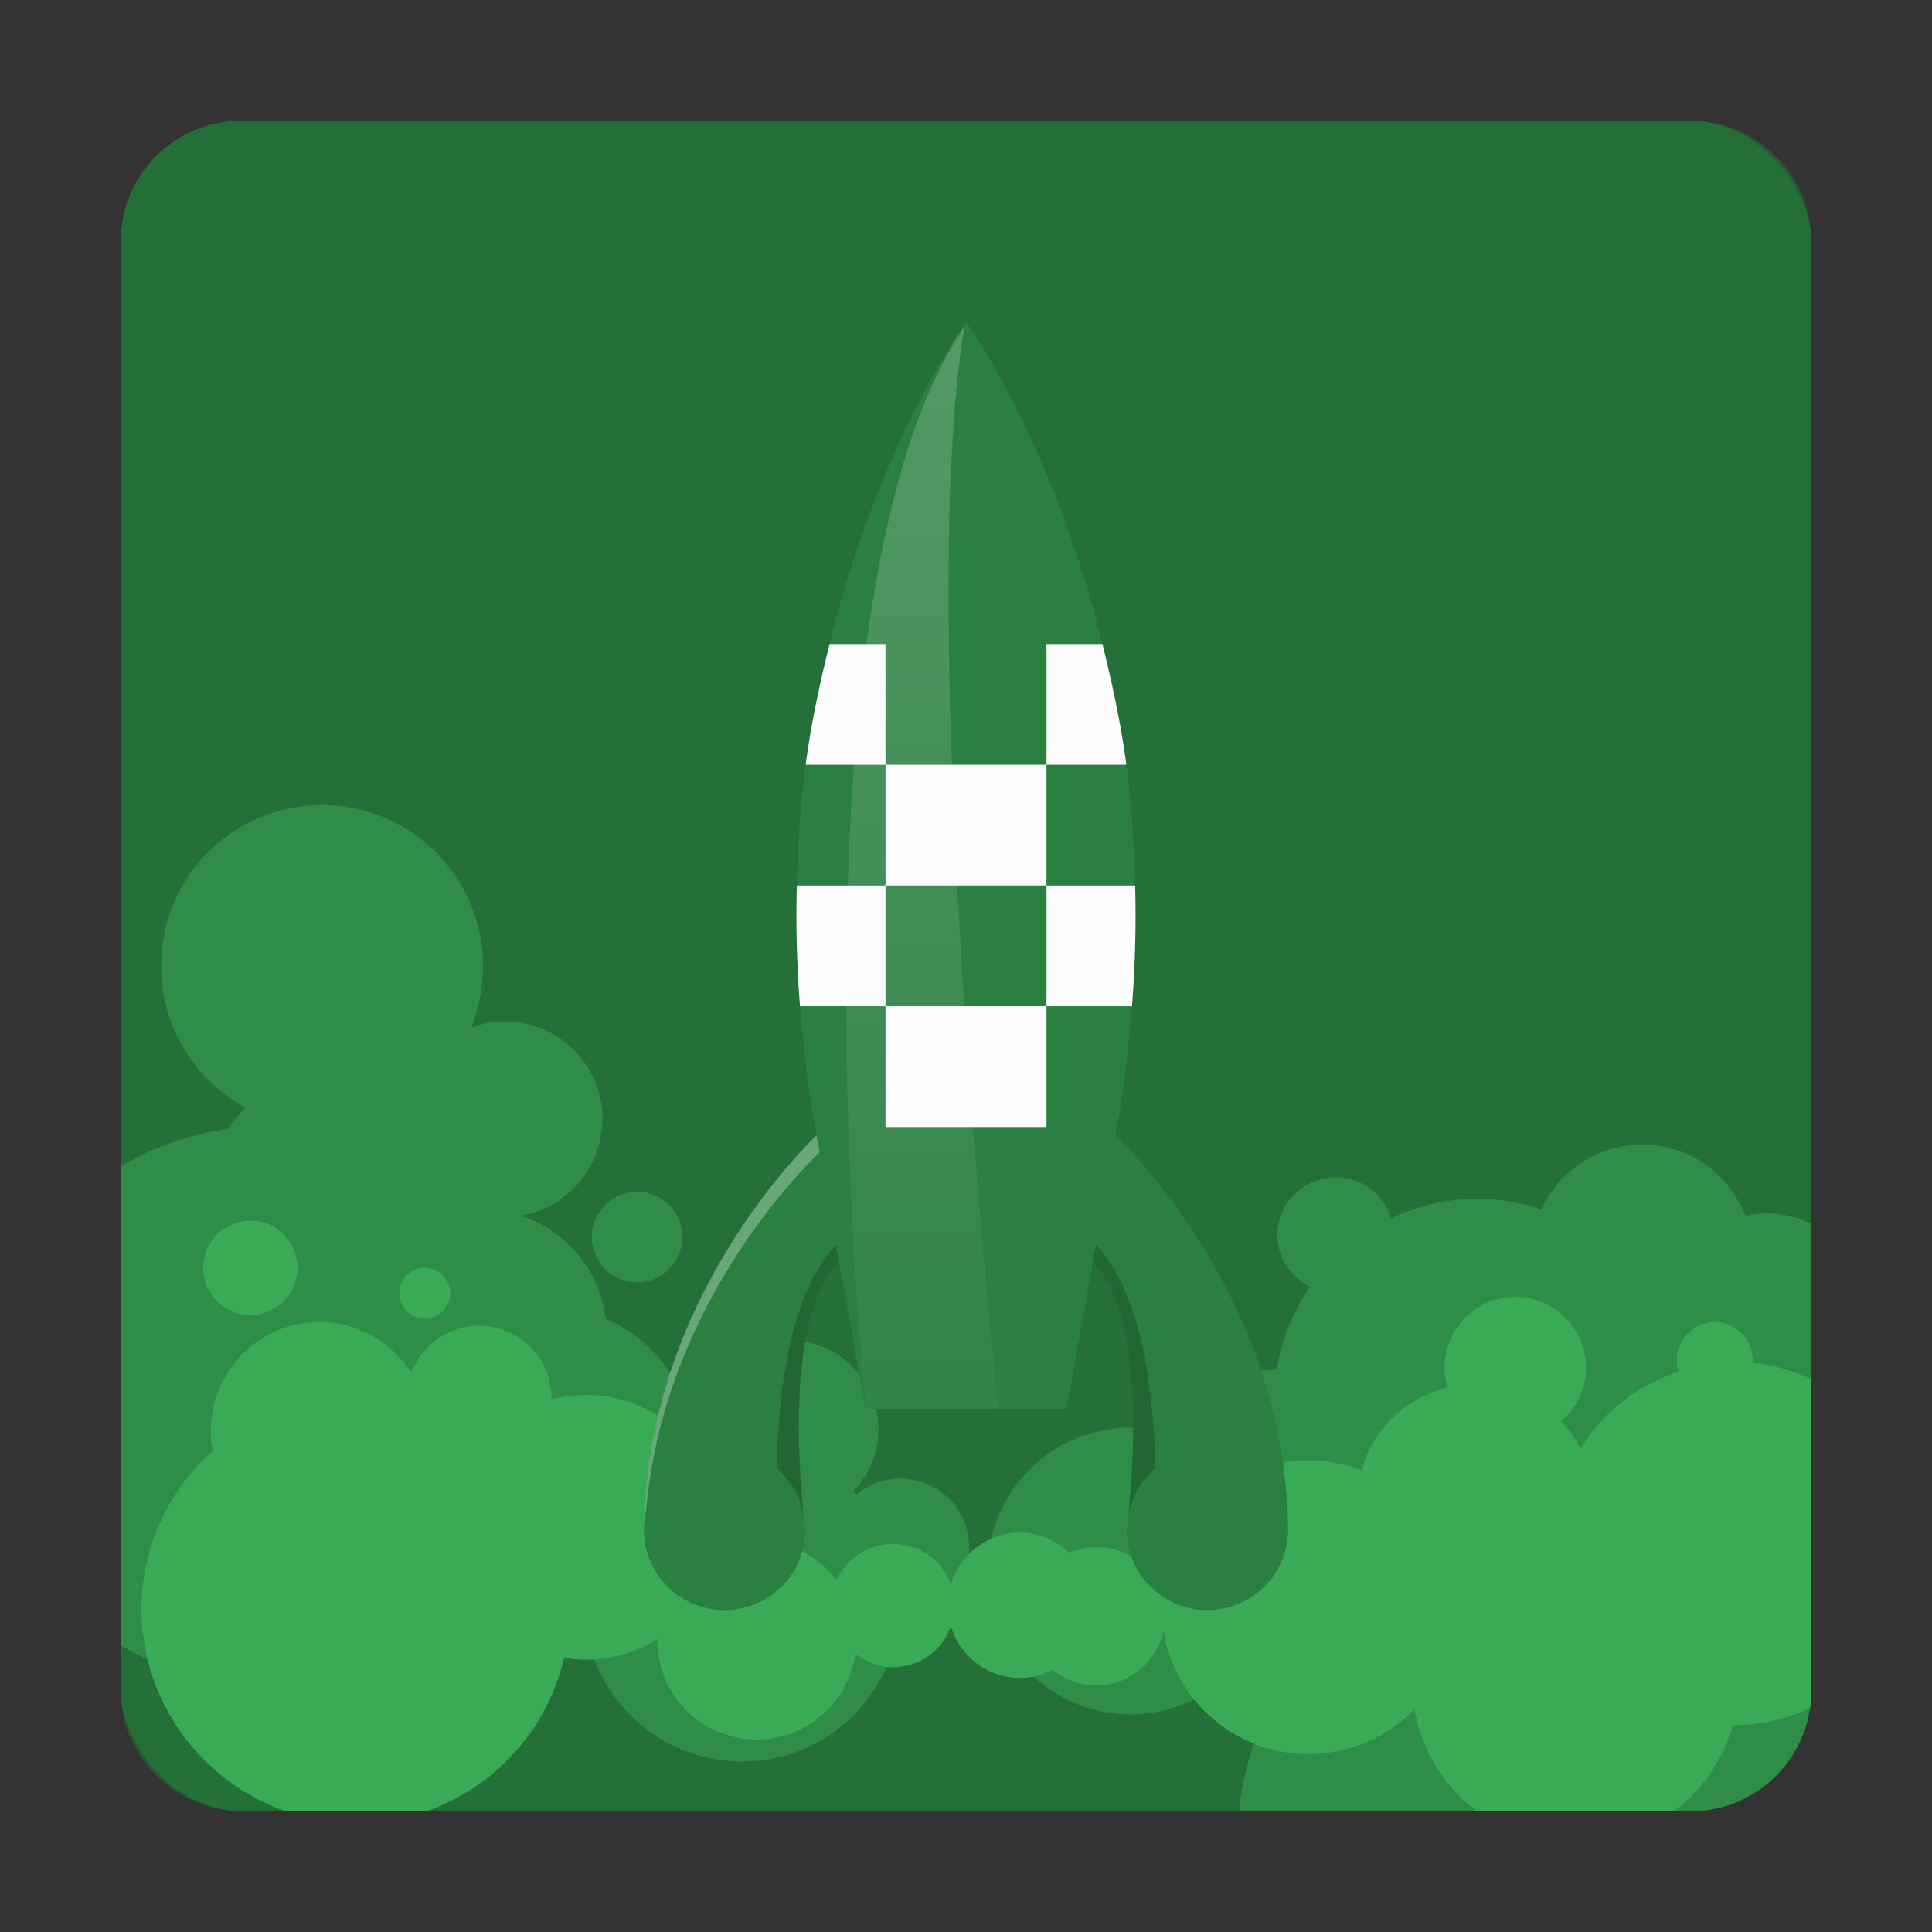<?xml version="1.0" encoding="UTF-8" standalone="no"?>
<!-- Created with Inkscape (http://www.inkscape.org/) -->

<svg
   xmlns:dc="http://purl.org/dc/elements/1.1/"
   xmlns:cc="http://creativecommons.org/ns#"
   xmlns:rdf="http://www.w3.org/1999/02/22-rdf-syntax-ns#"
   xmlns:svg="http://www.w3.org/2000/svg"
   xmlns="http://www.w3.org/2000/svg"
   xmlns:xlink="http://www.w3.org/1999/xlink"
   xmlns:sodipodi="http://sodipodi.sourceforge.net/DTD/sodipodi-0.dtd"
   xmlns:inkscape="http://www.inkscape.org/namespaces/inkscape"
   version="1.0"
   width="96"
   height="96"
   id="svg2408"
   sodipodi:docname="cinnamon-panel-launcher.svg"
   inkscape:version="0.92.5 (2060ec1f9f, 2020-04-08)">
  <rect width="100%" height="100%" fill="#333333" stroke="none"/>
  <sodipodi:namedview
     pagecolor="#fefefe"
     bordercolor="#33994e"
     borderopacity="1"
     objecttolerance="10"
     gridtolerance="10"
     guidetolerance="10"
     inkscape:pageopacity="0"
     inkscape:pageshadow="2"
     inkscape:window-width="954"
     inkscape:window-height="1026"
     id="namedview114"
     showgrid="false"
     inkscape:zoom="3.4766083"
     inkscape:cx="34.065991"
     inkscape:cy="90.886781"
     inkscape:window-x="0"
     inkscape:window-y="28"
     inkscape:window-maximized="0"
     inkscape:current-layer="svg2408" />
  <defs
     id="defs2410">
    <linearGradient
       id="linearGradient3798">
      <stop
         id="stop3800"
         style="stop-color:#194d27;stop-opacity:1"
         offset="0" />
      <stop
         id="stop3802"
         style="stop-color:#194d27;stop-opacity:0"
         offset="1" />
    </linearGradient>
    <linearGradient
       id="linearGradient3865">
      <stop
         id="stop3867"
         style="stop-color:#48c269;stop-opacity:1"
         offset="0" />
      <stop
         id="stop3869"
         style="stop-color:#184825;stop-opacity:1"
         offset="0.5" />
      <stop
         id="stop3871"
         style="stop-color:#12361c;stop-opacity:1"
         offset="0.819" />
      <stop
         id="stop3873"
         style="stop-color:#0d2714;stop-opacity:1"
         offset="1" />
    </linearGradient>
    <linearGradient
       id="linearGradient3809">
      <stop
         id="stop3811"
         style="stop-color:#c6ecd0;stop-opacity:1"
         offset="0" />
      <stop
         id="stop3817"
         style="stop-color:#1a4e28;stop-opacity:1"
         offset="0.5" />
      <stop
         id="stop3833"
         style="stop-color:#12361c;stop-opacity:1"
         offset="0.819" />
      <stop
         id="stop3813"
         style="stop-color:#0e2a15;stop-opacity:1"
         offset="1" />
    </linearGradient>
    <linearGradient
       id="linearGradient3777">
      <stop
         id="stop3779"
         style="stop-color:#fefefe;stop-opacity:1"
         offset="0" />
      <stop
         id="stop3781"
         style="stop-color:#fefefe;stop-opacity:0"
         offset="1" />
    </linearGradient>
    <linearGradient
       id="linearGradient3769">
      <stop
         id="stop3771"
         style="stop-color:#fefefe;stop-opacity:1"
         offset="0" />
      <stop
         id="stop3773"
         style="stop-color:#fefefe;stop-opacity:0"
         offset="1" />
    </linearGradient>
    <linearGradient
       id="linearGradient3722">
      <stop
         id="stop3730"
         style="stop-color:#fefefe;stop-opacity:1"
         offset="0" />
      <stop
         id="stop3726"
         style="stop-color:#96dca9;stop-opacity:1"
         offset="1" />
    </linearGradient>
    <linearGradient
       id="linearGradient3708">
      <stop
         id="stop3710"
         style="stop-color:#164222;stop-opacity:1"
         offset="0" />
      <stop
         id="stop3720"
         style="stop-color:#184624;stop-opacity:1"
         offset="0.534" />
      <stop
         id="stop3712"
         style="stop-color:#0e2815;stop-opacity:1"
         offset="1" />
    </linearGradient>
    <linearGradient
       x1="45.448"
       y1="92.54"
       x2="45.448"
       y2="7.017"
       id="ButtonShadow"
       gradientUnits="userSpaceOnUse"
       gradientTransform="scale(1.006,0.994)">
      <stop
         id="stop3750"
         style="stop-color:#000000;stop-opacity:1"
         offset="0" />
      <stop
         id="stop3752"
         style="stop-color:#000000;stop-opacity:0.588"
         offset="1" />
    </linearGradient>
    <linearGradient
       id="linearGradient3737">
      <stop
         id="stop3739"
         style="stop-color:#fefefe;stop-opacity:1"
         offset="0" />
      <stop
         id="stop3741"
         style="stop-color:#fefefe;stop-opacity:0"
         offset="1" />
    </linearGradient>
    <linearGradient
       id="linearGradient3700">
      <stop
         id="stop3702"
         style="stop-color:#ace3bb;stop-opacity:1"
         offset="0" />
      <stop
         id="stop3704"
         style="stop-color:#d8f2df;stop-opacity:1"
         offset="1" />
    </linearGradient>
    <filter
       color-interpolation-filters="sRGB"
       id="filter3174">
      <feGaussianBlur
         id="feGaussianBlur3176"
         stdDeviation="1.71" />
    </filter>
    <linearGradient
       x1="36.357"
       y1="6"
       x2="36.357"
       y2="63.893"
       id="linearGradient3188"
       xlink:href="#linearGradient3737"
       gradientUnits="userSpaceOnUse" />
    <filter
       x="-0.192"
       y="-0.192"
       width="1.384"
       height="1.384"
       color-interpolation-filters="sRGB"
       id="filter3794">
      <feGaussianBlur
         id="feGaussianBlur3796"
         stdDeviation="5.28" />
    </filter>
    <linearGradient
       x1="48"
       y1="20.221"
       x2="48"
       y2="138.661"
       id="linearGradient3613"
       xlink:href="#linearGradient3737"
       gradientUnits="userSpaceOnUse" />
    <radialGradient
       cx="48"
       cy="90.172"
       r="42"
       fx="48"
       fy="90.172"
       id="radialGradient3619"
       xlink:href="#linearGradient3737"
       gradientUnits="userSpaceOnUse"
       gradientTransform="matrix(1.157,0,0,0.996,-7.551,0.197)" />
    <clipPath
       id="clipPath3613">
      <rect
         width="84"
         height="84"
         rx="6"
         ry="6"
         x="6"
         y="6"
         id="rect3615"
         style="fill:#fefefe;fill-opacity:1;fill-rule:nonzero;stroke:none" />
    </clipPath>
    <linearGradient
       x1="48"
       y1="90"
       x2="48"
       y2="5.988"
       id="linearGradient3617"
       xlink:href="#linearGradient3700"
       gradientUnits="userSpaceOnUse" />
    <linearGradient
       x1="45.448"
       y1="92.54"
       x2="45.448"
       y2="7.017"
       id="ButtonShadow-0"
       gradientUnits="userSpaceOnUse"
       gradientTransform="matrix(1.006,0,0,0.994,100,0)">
      <stop
         id="stop3750-8"
         style="stop-color:#000000;stop-opacity:1"
         offset="0" />
      <stop
         id="stop3752-5"
         style="stop-color:#000000;stop-opacity:0.588"
         offset="1" />
    </linearGradient>
    <linearGradient
       x1="32.251"
       y1="6.132"
       x2="32.251"
       y2="90.239"
       id="linearGradient3780"
       xlink:href="#ButtonShadow-0"
       gradientUnits="userSpaceOnUse"
       gradientTransform="matrix(1.024,0,0,1.012,-1.143,-98.071)" />
    <linearGradient
       x1="32.251"
       y1="6.132"
       x2="32.251"
       y2="90.239"
       id="linearGradient3772"
       xlink:href="#ButtonShadow-0"
       gradientUnits="userSpaceOnUse"
       gradientTransform="matrix(1.024,0,0,1.012,-1.143,-98.071)" />
    <linearGradient
       x1="32.251"
       y1="6.132"
       x2="32.251"
       y2="90.239"
       id="linearGradient3725"
       xlink:href="#ButtonShadow-0"
       gradientUnits="userSpaceOnUse"
       gradientTransform="matrix(1.024,0,0,1.012,-1.143,-98.071)" />
    <linearGradient
       x1="32.251"
       y1="6.132"
       x2="32.251"
       y2="90.239"
       id="linearGradient3721"
       xlink:href="#ButtonShadow-0"
       gradientUnits="userSpaceOnUse"
       gradientTransform="translate(0,-97)" />
    <linearGradient
       x1="32.251"
       y1="6.132"
       x2="32.251"
       y2="90.239"
       id="linearGradient3026"
       xlink:href="#ButtonShadow-0"
       gradientUnits="userSpaceOnUse"
       gradientTransform="matrix(1.024,0,0,1.012,-1.143,-98.071)" />
    <linearGradient
       x1="39.574"
       y1="44"
       x2="56.426"
       y2="44"
       id="linearGradient3728"
       xlink:href="#linearGradient3722"
       gradientUnits="userSpaceOnUse" />
    <linearGradient
       x1="39.562"
       y1="43"
       x2="56.438"
       y2="43"
       id="linearGradient3762"
       xlink:href="#linearGradient3708"
       gradientUnits="userSpaceOnUse" />
    <linearGradient
       x1="46.682"
       y1="16.204"
       x2="46.682"
       y2="80.961"
       id="linearGradient3775"
       xlink:href="#linearGradient3769"
       gradientUnits="userSpaceOnUse" />
    <linearGradient
       x1="47.287"
       y1="16.204"
       x2="46.532"
       y2="80.964"
       id="linearGradient3783"
       xlink:href="#linearGradient3777"
       gradientUnits="userSpaceOnUse" />
    <linearGradient
       x1="47.287"
       y1="16.204"
       x2="46.532"
       y2="80.964"
       id="linearGradient3787"
       xlink:href="#linearGradient3777"
       gradientUnits="userSpaceOnUse"
       gradientTransform="matrix(1.639,0,0,1,-29.053,0)" />
    <radialGradient
       cx="35"
       cy="74"
       r="4"
       fx="35"
       fy="74"
       id="radialGradient3815"
       xlink:href="#linearGradient3809"
       gradientUnits="userSpaceOnUse" />
    <radialGradient
       cx="35.703"
       cy="74"
       r="4"
       fx="35.703"
       fy="74"
       id="radialGradient3875"
       xlink:href="#linearGradient3865"
       gradientUnits="userSpaceOnUse" />
    <linearGradient
       x1="75.573"
       y1="39.726"
       x2="75.573"
       y2="62.845"
       id="linearGradient3804"
       xlink:href="#linearGradient3798"
       gradientUnits="userSpaceOnUse" />
    <linearGradient
       x1="34.267"
       y1="51.416"
       x2="34.267"
       y2="81.919"
       id="linearGradient3812"
       xlink:href="#linearGradient3798"
       gradientUnits="userSpaceOnUse" />
    <linearGradient
       x1="52.477"
       y1="61.188"
       x2="52.477"
       y2="81.965"
       id="linearGradient3820"
       xlink:href="#linearGradient3798"
       gradientUnits="userSpaceOnUse" />
    <linearGradient
       x1="21.103"
       y1="35.764"
       x2="21.103"
       y2="57.411"
       id="linearGradient3828"
       xlink:href="#linearGradient3798"
       gradientUnits="userSpaceOnUse" />
  </defs>
  <g
     id="layer2"
     style="display:none">
    <rect
       width="86"
       height="85"
       rx="6"
       ry="6"
       x="5"
       y="7"
       id="rect3745"
       style="opacity:0.9;fill:url(#ButtonShadow);fill-opacity:1;fill-rule:nonzero;stroke:none;filter:url(#filter3174)" />
  </g>
  <g
     id="layer1"
     style="fill:#256f39;fill-opacity:1">
    <rect
       width="84"
       height="84"
       rx="6"
       ry="6"
       x="6"
       y="6"
       id="rect2419"
       style="fill:#256f39;fill-opacity:1;fill-rule:nonzero;stroke:none" />
    <path
       d="M 12,6 C 8.676,6 6,8.676 6,12 l 0,2 0,68 0,2 c 0,0.335 0.041,0.651 0.094,0.969 0.049,0.296 0.097,0.597 0.188,0.875 0.01,0.03 0.021,0.064 0.031,0.094 0.099,0.288 0.235,0.547 0.375,0.812 0.145,0.274 0.316,0.536 0.5,0.781 0.184,0.246 0.374,0.473 0.594,0.688 0.44,0.428 0.943,0.815 1.5,1.094 0.279,0.14 0.573,0.247 0.875,0.344 -0.256,-0.1 -0.487,-0.236 -0.719,-0.375 -0.007,-0.004 -0.024,0.004 -0.031,0 -0.032,-0.019 -0.062,-0.043 -0.094,-0.062 -0.12,-0.077 -0.231,-0.164 -0.344,-0.25 -0.106,-0.081 -0.213,-0.161 -0.312,-0.25 C 8.478,88.557 8.309,88.373 8.156,88.188 8.049,88.057 7.938,87.922 7.844,87.781 7.819,87.743 7.805,87.695 7.781,87.656 7.716,87.553 7.651,87.452 7.594,87.344 7.493,87.149 7.388,86.928 7.312,86.719 7.305,86.697 7.289,86.678 7.281,86.656 7.249,86.564 7.245,86.469 7.219,86.375 7.188,86.268 7.148,86.172 7.125,86.062 7.052,85.721 7,85.364 7,85 L 7,83 7,15 7,13 C 7,10.218 9.218,8 12,8 l 2,0 68,0 2,0 c 2.782,0 5,2.218 5,5 l 0,2 0,68 0,2 c 0,0.364 -0.052,0.721 -0.125,1.062 -0.044,0.207 -0.088,0.398 -0.156,0.594 -0.008,0.022 -0.023,0.041 -0.031,0.062 -0.063,0.174 -0.138,0.367 -0.219,0.531 -0.042,0.083 -0.079,0.17 -0.125,0.25 -0.055,0.097 -0.127,0.188 -0.188,0.281 -0.094,0.141 -0.205,0.276 -0.312,0.406 -0.143,0.174 -0.303,0.347 -0.469,0.5 -0.011,0.01 -0.02,0.021 -0.031,0.031 -0.138,0.126 -0.285,0.234 -0.438,0.344 -0.103,0.073 -0.204,0.153 -0.312,0.219 -0.007,0.004 -0.024,-0.004 -0.031,0 -0.232,0.139 -0.463,0.275 -0.719,0.375 0.302,-0.097 0.596,-0.204 0.875,-0.344 0.557,-0.279 1.06,-0.666 1.5,-1.094 0.22,-0.214 0.409,-0.442 0.594,-0.688 0.184,-0.246 0.355,-0.508 0.5,-0.781 0.14,-0.265 0.276,-0.525 0.375,-0.812 0.01,-0.031 0.021,-0.063 0.031,-0.094 0.09,-0.278 0.139,-0.579 0.188,-0.875 C 89.959,84.651 90,84.335 90,84 l 0,-2 0,-68 0,-2 C 90,8.676 87.324,6 84,6 L 12,6 z"
       inkscape:connector-curvature="0"
       id="rect3728"
       style="opacity:0.5;fill:#256f39;fill-opacity:1;fill-rule:nonzero;stroke:none" />
    <path
       d="M 12,90 C 8.676,90 6,87.324 6,84 L 6,82 6,14 6,12 c 0,-0.335 0.041,-0.651 0.094,-0.969 0.049,-0.296 0.097,-0.597 0.188,-0.875 C 6.291,10.126 6.302,10.093 6.312,10.062 6.411,9.775 6.547,9.515 6.688,9.25 6.832,8.976 7.003,8.714 7.188,8.469 7.372,8.223 7.561,7.995 7.781,7.781 8.221,7.353 8.724,6.967 9.281,6.688 9.56,6.548 9.855,6.441 10.156,6.344 9.9,6.444 9.67,6.58 9.438,6.719 c -0.007,0.004 -0.024,-0.004 -0.031,0 -0.032,0.019 -0.062,0.043 -0.094,0.062 -0.12,0.077 -0.231,0.164 -0.344,0.25 -0.106,0.081 -0.213,0.161 -0.312,0.25 C 8.478,7.443 8.309,7.627 8.156,7.812 8.049,7.943 7.938,8.078 7.844,8.219 7.819,8.257 7.805,8.305 7.781,8.344 7.716,8.447 7.651,8.548 7.594,8.656 7.493,8.851 7.388,9.072 7.312,9.281 7.305,9.303 7.289,9.322 7.281,9.344 7.249,9.436 7.245,9.531 7.219,9.625 7.188,9.732 7.148,9.828 7.125,9.938 7.052,10.279 7,10.636 7,11 l 0,2 0,68 0,2 c 0,2.782 2.218,5 5,5 l 2,0 68,0 2,0 c 2.782,0 5,-2.218 5,-5 l 0,-2 0,-68 0,-2 C 89,10.636 88.948,10.279 88.875,9.938 88.831,9.731 88.787,9.54 88.719,9.344 88.711,9.322 88.695,9.303 88.688,9.281 88.625,9.108 88.549,8.914 88.469,8.75 88.427,8.667 88.39,8.58 88.344,8.5 88.289,8.403 88.217,8.312 88.156,8.219 88.062,8.078 87.951,7.943 87.844,7.812 87.701,7.638 87.541,7.466 87.375,7.312 87.364,7.302 87.355,7.291 87.344,7.281 87.205,7.156 87.059,7.047 86.906,6.938 86.804,6.864 86.702,6.784 86.594,6.719 c -0.007,-0.004 -0.024,0.004 -0.031,0 -0.232,-0.139 -0.463,-0.275 -0.719,-0.375 0.302,0.097 0.596,0.204 0.875,0.344 0.557,0.279 1.06,0.666 1.5,1.094 0.22,0.214 0.409,0.442 0.594,0.688 0.184,0.246 0.355,0.508 0.5,0.781 0.14,0.265 0.276,0.525 0.375,0.812 0.01,0.031 0.021,0.063 0.031,0.094 0.09,0.278 0.139,0.579 0.188,0.875 C 89.959,11.349 90,11.665 90,12 l 0,2 0,68 0,2 c 0,3.324 -2.676,6 -6,6 l -72,0 z"
       inkscape:connector-curvature="0"
       id="path3615"
       style="opacity:0.2;fill:#256f39;fill-opacity:1;fill-rule:nonzero;stroke:none" />
  </g>
  <g
     id="layer6">
    <path
       d="m 16,40 c -4.418,0 -8,3.582 -8,8 0,3.038 1.694,5.677 4.188,7.031 -0.309,0.335 -0.603,0.673 -0.844,1.062 C 9.406,56.349 7.601,57.002 6,57.969 L 6,81.75 c 2.09,1.265 4.536,2 7.156,2 4.426,0 8.363,-2.087 10.906,-5.312 0.98,0.507 2.071,0.781 3.25,0.781 0.604,0 1.19,-0.077 1.75,-0.219 -0.019,0.224 -0.031,0.458 -0.031,0.688 0,4.333 3.511,7.844 7.844,7.844 4.116,0 7.485,-3.187 7.812,-7.219 0.011,9.7e-5 0.021,0 0.031,0 1.892,0 3.438,-1.545 3.438,-3.438 0,-1.892 -1.545,-3.406 -3.438,-3.406 -0.828,0 -1.564,0.292 -2.156,0.781 -0.051,-0.053 -0.104,-0.105 -0.156,-0.156 0.763,-0.794 1.25,-1.874 1.25,-3.062 0,-2.44 -1.997,-4.438 -4.438,-4.438 -2.44,0 -4.406,1.997 -4.406,4.438 0,0.373 0.069,0.716 0.156,1.062 -0.172,0.043 -0.364,0.07 -0.531,0.125 6.87e-4,-0.041 0,-0.084 0,-0.125 0,-2.951 -1.787,-5.481 -4.344,-6.562 -0.281,-2.409 -1.976,-4.399 -4.219,-5.125 2.308,-0.382 4.062,-2.396 4.062,-4.812 0,-2.689 -2.186,-4.844 -4.875,-4.844 -0.584,0 -1.137,0.124 -1.656,0.312 C 23.794,50.122 24,49.08 24,48 24,43.582 20.418,40 16,40 z m 65.594,16.875 c -2.228,0 -4.136,1.313 -5,3.219 -1.003,-0.334 -2.073,-0.531 -3.188,-0.531 -1.531,0 -2.981,0.359 -4.281,0.969 C 68.766,59.347 67.677,58.5 66.375,58.5 c -1.594,0 -2.906,1.281 -2.906,2.875 0,1.13 0.678,2.089 1.625,2.562 -0.84,1.213 -1.414,2.606 -1.656,4.125 -2.528,0.037 -4.768,1.163 -6.312,2.938 -0.31,-0.041 -0.617,-0.062 -0.938,-0.062 -3.934,0 -7.125,3.191 -7.125,7.125 0,3.934 3.191,7.125 7.125,7.125 1.279,0 2.462,-0.347 3.5,-0.938 1.002,0.513 2.099,0.825 3.281,0.906 C 62.223,86.635 61.73,88.276 61.562,90 L 84,90 c 3.324,0 6,-2.676 6,-6 l 0,-23.188 c -0.679,-0.334 -1.443,-0.531 -2.25,-0.531 -0.345,0 -0.706,0.06 -1.031,0.125 -0.789,-2.072 -2.776,-3.531 -5.125,-3.531 z m -49.938,2.344 c -1.245,0 -2.25,1.005 -2.25,2.25 0,1.245 1.005,2.25 2.25,2.25 1.245,0 2.25,-1.005 2.25,-2.25 0,-1.245 -1.005,-2.25 -2.25,-2.25 z"
       inkscape:connector-curvature="0"
       id="path2936"
       style="opacity:1;color:#000000;fill:#2f8d48;fill-opacity:1;fill-rule:nonzero;stroke:none;stroke-width:1;marker:none;visibility:visible;display:inline;overflow:visible;enable-background:accumulate" />
    <path
       d="m 12.438,60.656 c -1.295,0 -2.344,1.049 -2.344,2.344 0,1.295 1.049,2.344 2.344,2.344 1.295,0 2.344,-1.049 2.344,-2.344 0,-1.295 -1.049,-2.344 -2.344,-2.344 z M 21.094,63 c -0.697,0 -1.25,0.553 -1.25,1.25 0,0.697 0.553,1.281 1.25,1.281 0.697,0 1.281,-0.584 1.281,-1.281 0,-0.697 -0.584,-1.25 -1.281,-1.25 z m 54.188,1.438 c -1.942,0 -3.5,1.589 -3.5,3.531 0,0.347 0.063,0.652 0.156,0.969 -2.073,0.498 -3.719,2.078 -4.281,4.125 -0.824,-0.322 -1.719,-0.5 -2.656,-0.5 -3.866,0 -6.993,3.012 -7.25,6.812 -0.408,-1.436 -1.715,-2.5 -3.281,-2.5 -0.473,0 -0.934,0.108 -1.344,0.281 -0.645,-0.606 -1.482,-1 -2.438,-1 -1.624,0 -2.986,1.087 -3.438,2.562 -0.427,-1.18 -1.548,-2 -2.875,-2 -1.254,0 -2.338,0.734 -2.812,1.812 -0.904,-1.209 -2.342,-2 -3.969,-2 -0.7,0 -1.365,0.145 -1.969,0.406 0.055,-0.341 0.094,-0.675 0.094,-1.031 0,-3.635 -2.958,-6.594 -6.594,-6.594 -0.595,0 -1.171,0.071 -1.719,0.219 9.4e-5,-0.011 0,-0.021 0,-0.031 0,-1.992 -1.602,-3.625 -3.594,-3.625 -1.541,0 -2.858,0.984 -3.375,2.344 -0.959,-1.512 -2.639,-2.531 -4.562,-2.531 -2.988,0 -5.406,2.45 -5.406,5.438 0,0.333 0.036,0.653 0.094,0.969 -2.151,1.947 -3.531,4.714 -3.531,7.844 0,4.649 2.997,8.61 7.156,10.062 l 7,0 c 3.405,-1.189 6.013,-4.062 6.844,-7.625 0.358,0.06 0.719,0.094 1.094,0.094 1.3,0 2.51,-0.38 3.531,-1.031 -6.8e-5,0.011 0,0.021 0,0.031 0,2.739 2.199,4.969 4.938,4.969 2.499,0 4.563,-1.846 4.906,-4.25 0.518,0.4 1.17,0.656 1.875,0.656 1.327,0 2.448,-0.852 2.875,-2.031 0.448,1.483 1.808,2.562 3.438,2.562 0.589,0 1.134,-0.156 1.625,-0.406 0.587,0.472 1.344,0.781 2.156,0.781 1.645,0 3.013,-1.172 3.344,-2.719 0.561,3.476 3.553,6.125 7.188,6.125 2.064,0 3.953,-0.842 5.281,-2.219 0.357,2.064 1.492,3.848 3.094,5.062 l 9.812,0 c 1.386,-1.057 2.428,-2.552 2.906,-4.281 0.032,3.36e-4 0.062,0 0.094,0 1.342,0 2.604,-0.32 3.75,-0.844 C 89.978,84.592 90,84.295 90,84 l 0,-15.469 c -0.902,-0.423 -1.872,-0.711 -2.906,-0.812 0.003,-0.043 0,-0.082 0,-0.125 0,-1.046 -0.829,-1.906 -1.875,-1.906 -1.046,0 -1.906,0.86 -1.906,1.906 0,0.196 0.038,0.385 0.094,0.562 -2.038,0.668 -3.767,2.021 -4.875,3.812 -0.254,-0.496 -0.59,-0.942 -0.969,-1.344 0.757,-0.645 1.25,-1.584 1.25,-2.656 0,-1.942 -1.589,-3.531 -3.531,-3.531 z"
       inkscape:connector-curvature="0"
       id="path2973"
       style="opacity:1;color:#000000;fill:#39ab57;fill-opacity:1;fill-rule:nonzero;stroke:none;stroke-width:1;marker:none;visibility:visible;display:inline;overflow:visible;enable-background:accumulate" />
  </g>
  <g
     id="layer5" />
  <g
     id="layer4">
    <path
       d="m 55,56 c 0,0 8.893,7.888 9,20 0,2.209 -1.791,4 -4,4 -2.209,0 -4,-1.791 -4,-4 1.501,-14.041 -3,-14 -3,-14 l 2,-6 z"
       inkscape:connector-curvature="0"
       id="path3845"
       style="color:#000000;fill:#2a8041;fill-opacity:1;fill-rule:nonzero;stroke:none;stroke-width:1;marker:none;visibility:visible;display:inline;overflow:visible;enable-background:accumulate" />
    <path
       d="m 53.344,60.938 c 5.391,3.207 3.905,17.077 3.812,17.906 C 56.432,78.12 56,77.105 56,76 57.313,63.714 54.028,62.215 53.188,62.031 53.067,62.005 53,62 53,62 l 0.344,-1.062 z"
       inkscape:connector-curvature="0"
       id="path3853"
       style="opacity:0.2;fill:#000000;stroke:none" />
    <path
       d="m 40,76 a 4,4 0 1 1 -8,0 4,4 0 1 1 8,0 z"
       transform="matrix(-1,0,0,1,96,0)"
       id="path3855"
       style="color:#000000;fill:#2a8041;fill-opacity:1;fill-rule:nonzero;stroke:none;stroke-width:1;marker:none;visibility:visible;display:inline;overflow:visible;enable-background:accumulate" />
    <g
       id="g3835">
      <path
         d="m 41,56 c 0,0 -8.893,7.888 -9,20 0,2.209 1.791,4 4,4 2.209,0 4,-1.791 4,-4 -1.501,-14.041 3,-14 3,-14 l -2,-6 z"
         inkscape:connector-curvature="0"
         id="path3653"
         style="color:#000000;fill:#2a8041;fill-opacity:1;fill-rule:nonzero;stroke:none;stroke-width:1;marker:none;visibility:visible;display:inline;overflow:visible;enable-background:accumulate" />
      <path
         d="m 41,56 c 0,0 -8.893,7.888 -9,20 0,0.064 0.028,0.124 0.031,0.188 C 32.515,64.538 41,57 41,57 l 0,-1 z"
         inkscape:connector-curvature="0"
         id="path3800"
         style="opacity:0.3;color:#000000;fill:#fefefe;fill-opacity:1;fill-rule:nonzero;stroke:none;stroke-width:1;marker:none;visibility:visible;display:inline;overflow:visible;enable-background:accumulate" />
      <path
         d="M 42.656,60.938 C 37.266,64.144 38.751,78.015 38.844,78.844 39.568,78.12 40,77.105 40,76 38.687,63.714 41.972,62.215 42.812,62.031 42.933,62.005 43,62 43,62 l -0.344,-1.062 z"
         inkscape:connector-curvature="0"
         id="path3826"
         style="opacity:0.2;fill:#000000;stroke:none" />
      <path
         d="m 40,76 a 4,4 0 1 1 -8,0 4,4 0 1 1 8,0 z"
         id="path3807"
         style="color:#000000;fill:#2a8041;fill-opacity:1;fill-rule:nonzero;stroke:none;stroke-width:1;marker:none;visibility:visible;display:inline;overflow:visible;enable-background:accumulate" />
    </g>
    <path
       d="m 48,16 c 0,0 -4.33,5.958 -6.781,16 L 44,32 l 0,6 8,0 0,-6 2.781,0 C 52.33,21.958 48,16 48,16 z m 6.781,16 c 0.19,0.778 0.387,1.589 0.562,2.406 C 55.177,33.566 54.974,32.79 54.781,32 z M 52,38 l 0,6 4.406,0 c -0.055,-2.088 -0.188,-4.108 -0.438,-6 L 52,38 z m 4.406,6 c 0.026,0.963 0.026,1.938 0,2.938 0.025,-1.006 0.026,-1.971 0,-2.938 z m 0,2.938 C 56.381,47.937 56.33,48.96 56.25,50 c 0.079,-1.036 0.132,-2.064 0.156,-3.062 z M 56.25,50 52,50 l 0,6 -8,0 0,-6 -4.25,0 c 0.149,1.939 0.382,3.938 0.75,6 l 2.5,14 10,0 2.5,-14 c 0.368,-2.062 0.601,-4.061 0.75,-6 z m -16.5,0 C 39.67,48.96 39.619,47.937 39.594,46.938 39.618,47.936 39.671,48.964 39.75,50 z m -0.156,-3.062 c -0.026,-0.999 -0.026,-1.975 0,-2.938 -0.026,0.966 -0.025,1.932 0,2.938 z m 0,-2.938 4.406,0 0,-6 -3.969,0 c -0.249,1.892 -0.382,3.912 -0.438,6 z M 44,44 l 0,6 8,0 0,-6 -8,0 z M 41.219,32 c -0.193,0.79 -0.396,1.566 -0.562,2.406 0.175,-0.817 0.373,-1.628 0.562,-2.406 z"
       inkscape:connector-curvature="0"
       id="path3647"
       style="fill:#2a8041;fill-opacity:1;stroke:none" />
    <path
       d="m -22,16 c 0,0 -11.786,16 -7.5,40 l 2.5,14 10,0 2.5,-14 C -10.214,32 -22,16 -22,16 z"
       inkscape:connector-curvature="0"
       id="path3671"
       style="fill:#2a8041;stroke:none;fill-opacity:1" />
    <path
       d="m -29,56 c 0,0 -8.893,7.888 -9,20 0,2.209 1.791,4 4,4 2.209,0 4,-1.791 4,-4 -1.501,-14.041 3,-14 3,-14 l -2,-6 z"
       inkscape:connector-curvature="0"
       id="path3673"
       style="opacity:1;color:#000000;fill:#2a8041;fill-opacity:1;fill-rule:nonzero;stroke:none;stroke-width:1;marker:none;visibility:visible;display:inline;overflow:visible;enable-background:accumulate" />
    <path
       d="m -15,56 -2,6 c 0,0 4.501,-0.041 3,14 0,2.209 1.791,4 4,4 2.209,0 4,-1.791 4,-4 -0.107,-12.112 -9,-20 -9,-20 z"
       inkscape:connector-curvature="0"
       id="path3675"
       style="fill:#2a8041;stroke:none;fill-opacity:1" />
    <path
       d="m 43,70 10,0 0,-1 -10,0 0,1 z"
       inkscape:connector-curvature="0"
       id="path3791"
       style="fill:#2a8041;fill-opacity:1;stroke:none" />
    <path
       d="m 41.219,32 c -0.458,1.876 -0.904,3.848 -1.188,6 L 44,38 44,32 41.219,32 z M 44,38 l 0,6 8,0 0,-6 -8,0 z m 8,0 3.969,0 c -0.284,-2.152 -0.73,-4.124 -1.188,-6 L 52,32 l 0,6 z m 0,6 0,6 4.25,0 c 0.159,-2.08 0.207,-4.074 0.156,-6 L 52,44 z m 0,6 -8,0 0,6 8,0 0,-6 z m -8,0 0,-6 -4.406,0 c -0.051,1.926 -0.003,3.92 0.156,6 L 44,50 z"
       inkscape:connector-curvature="0"
       id="rect3677"
       style="color:#000000;fill:#fefefe;fill-opacity:1;fill-rule:nonzero;stroke:none;stroke-width:1;marker:none;visibility:visible;display:inline;overflow:visible;enable-background:accumulate" />
    <path
       d="m -26,32 0,6 8,0 0,-6 -8,0 z m 8,6 0,6 7,0 0,-6 -7,0 z m 0,6 -8,0 0,6 8,0 0,-6 z m 0,6 0,6 7,0 0,-6 -7,0 z m -8,0 -7,0 0,6 7,0 0,-6 z m 0,-6 0,-6 -7,0 0,6 7,0 z"
       inkscape:connector-curvature="0"
       id="rect3681"
       style="color:#000000;fill:#fefefe;fill-opacity:1;fill-rule:nonzero;stroke:none;stroke-width:1;marker:none;visibility:visible;display:inline;overflow:visible;enable-background:accumulate" />
    <path
       d="M 47.924,16.228 C 38.769,29.696 43.042,70 43.042,70 l 6.554,0 c 0,0 -4.156,-39.07 -1.672,-53.772 z"
       inkscape:connector-curvature="0"
       id="path3785"
       style="opacity:0.2;fill:url(#linearGradient3787);fill-opacity:1;stroke:none" />
  </g>
</svg>
